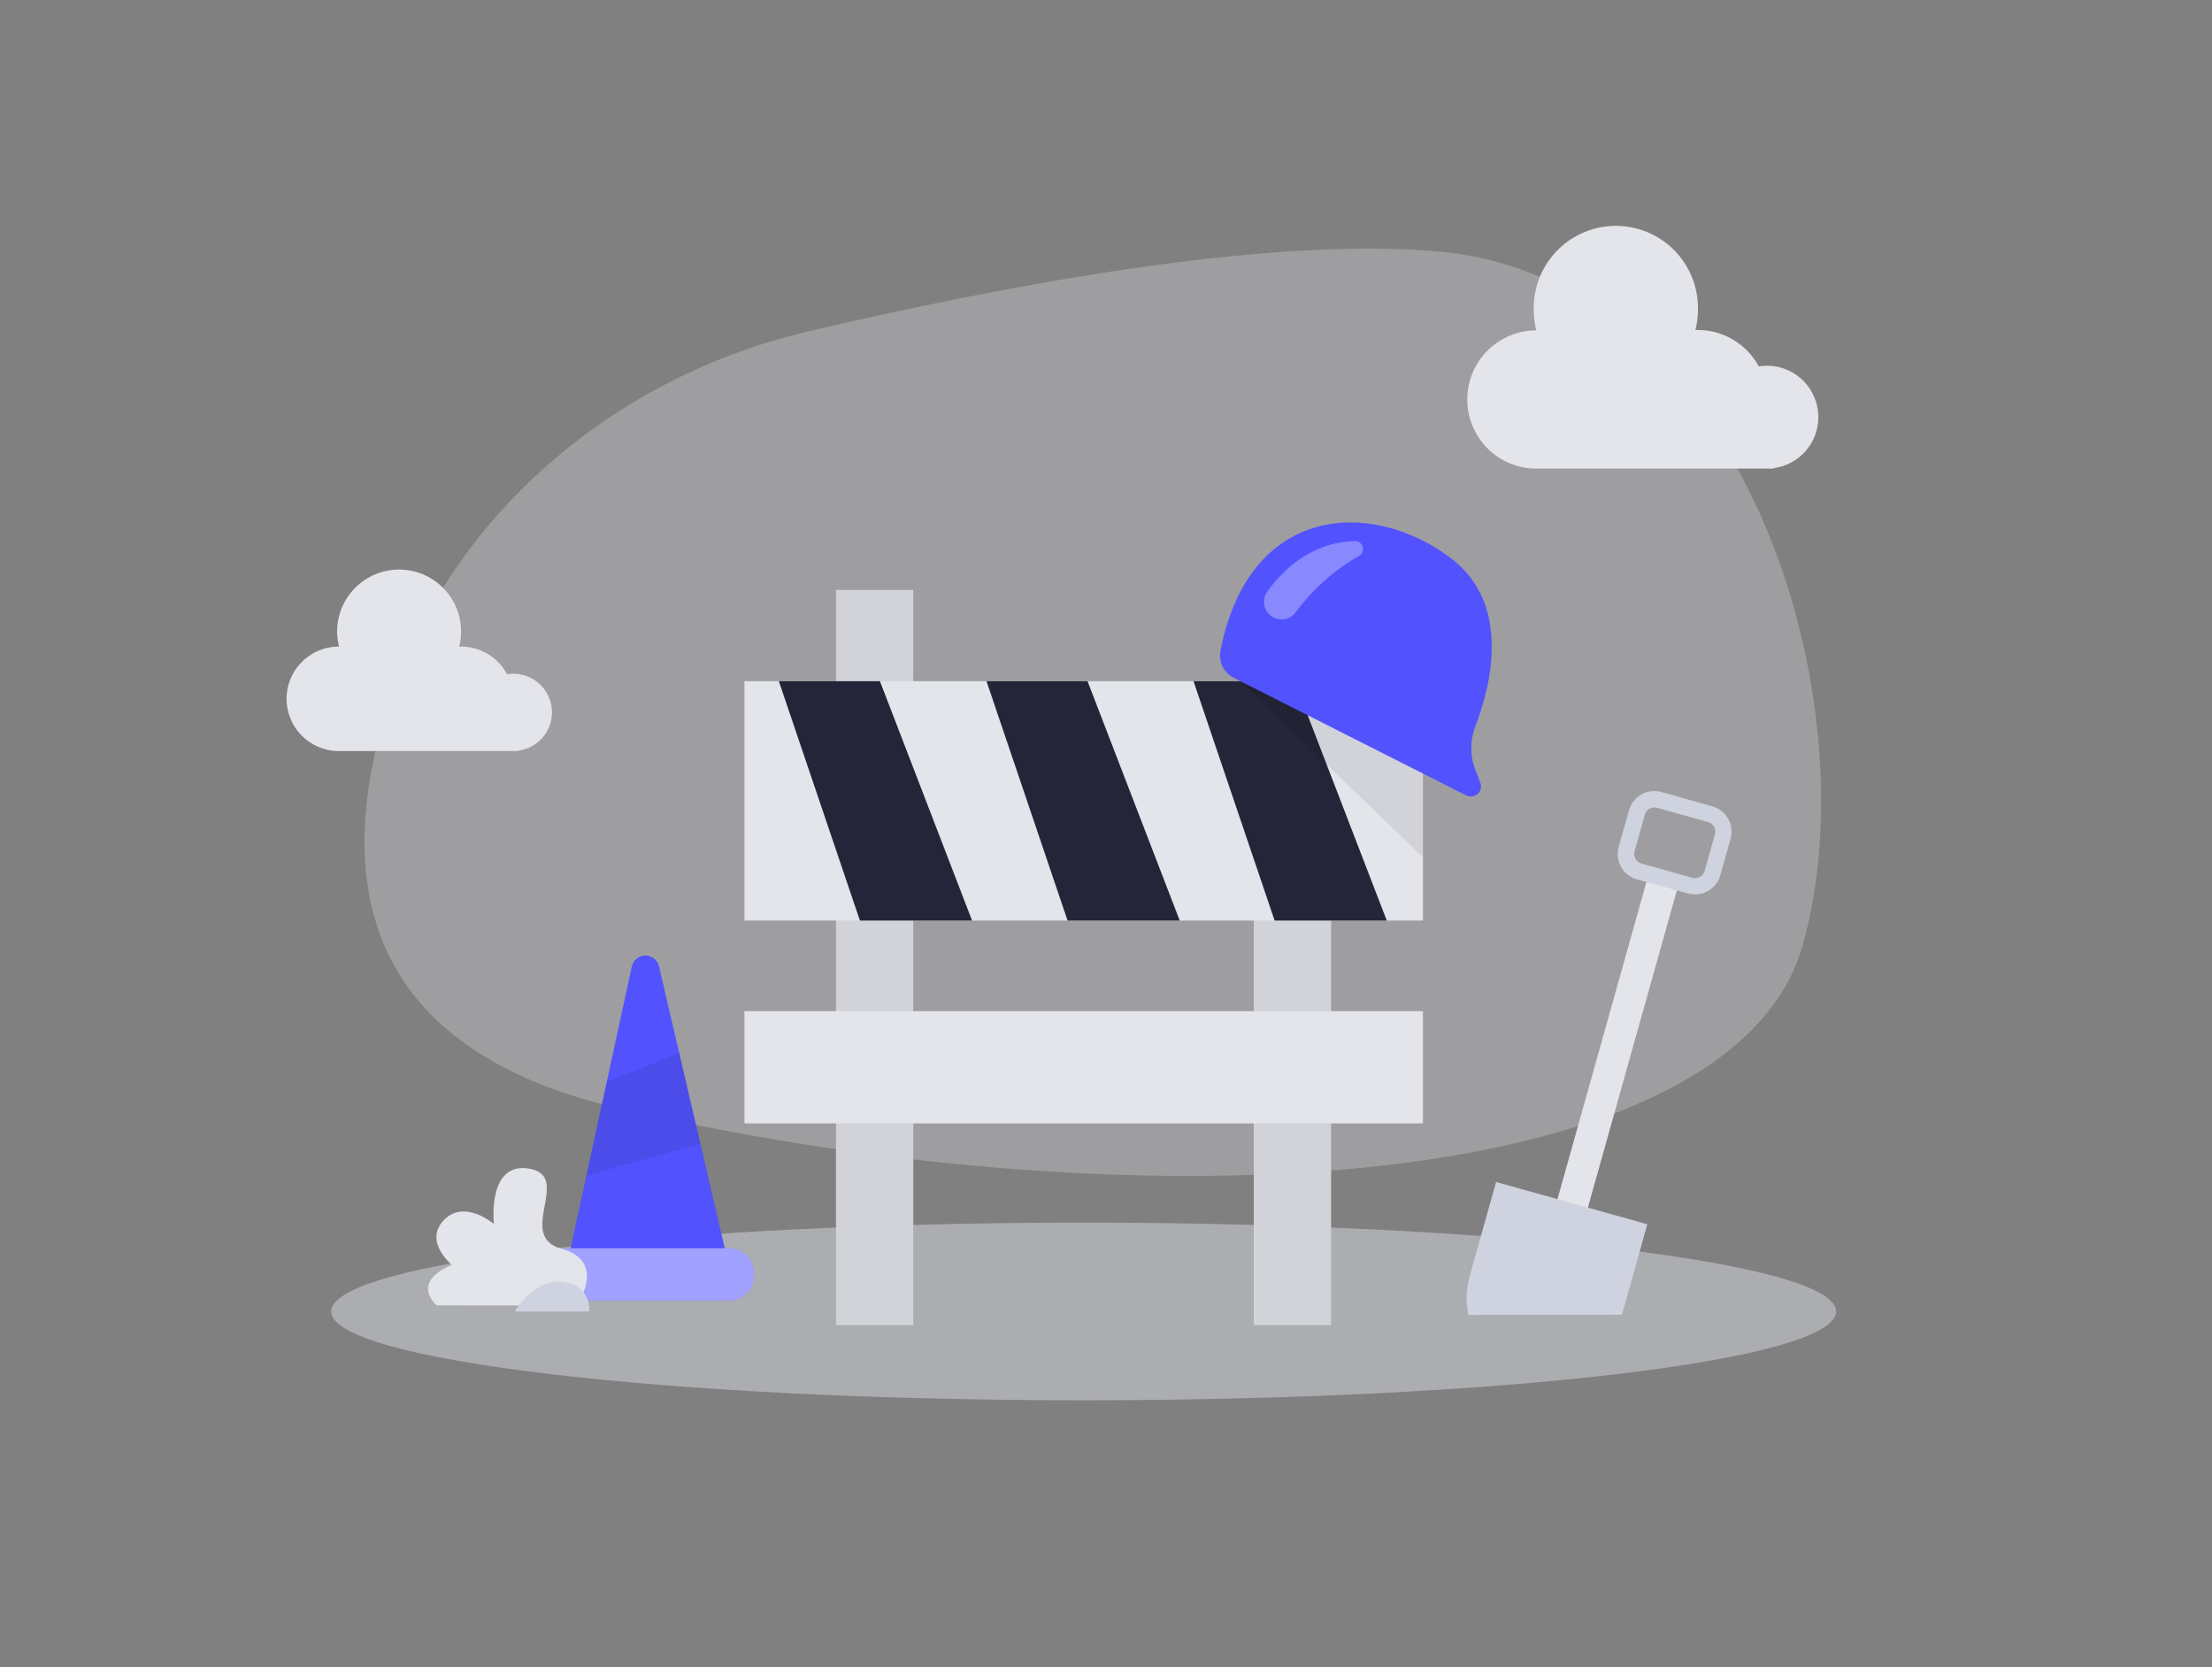 <svg width="406" height="306" viewBox="0 0 406 306" fill="none" xmlns="http://www.w3.org/2000/svg">
<rect x="0" y="0" width="406" height="306" fill="#808080" stroke="none"/>
<path opacity="0.3" d="M148.403 60.808C109.234 70.014 78.287 99.103 69.233 136.496C62.483 164.327 68.411 193.032 113.842 203.486C212.044 226.08 318.142 218.579 330.89 173.452C343.638 128.325 319.979 50.922 263.809 46.131C231.826 43.38 183.816 52.515 148.403 60.808Z" fill="#E3E5EB"/>
<path opacity="0.45" d="M198.899 257.007C275.176 257.007 337.01 249.709 337.01 240.706C337.01 231.703 275.176 224.405 198.899 224.405C122.623 224.405 60.788 231.703 60.788 240.706C60.788 249.709 122.623 257.007 198.899 257.007Z" fill="#E3E5EB"/>
<path d="M308.391 161.245L302.81 159.68L281.397 236.015L286.977 237.58L308.391 161.245Z" fill="#E3E5EB"/>
<path d="M311.118 164.165C310.678 164.163 310.241 164.102 309.819 163.982L300.44 161.394C299.83 161.223 299.26 160.933 298.762 160.542C298.264 160.15 297.848 159.665 297.538 159.112C297.228 158.56 297.029 157.952 296.954 157.323C296.879 156.694 296.929 156.056 297.101 155.446L298.988 148.717C299.334 147.484 300.155 146.44 301.27 145.812C302.385 145.184 303.704 145.024 304.936 145.367L314.295 147.996C315.527 148.344 316.571 149.167 317.198 150.284C317.824 151.401 317.981 152.721 317.634 153.954L315.746 160.684C315.453 161.685 314.844 162.565 314.01 163.193C313.176 163.82 312.161 164.161 311.118 164.165ZM310.631 161.12C310.86 161.185 311.101 161.204 311.338 161.176C311.575 161.148 311.805 161.073 312.013 160.956C312.222 160.839 312.405 160.682 312.552 160.494C312.7 160.307 312.809 160.091 312.874 159.861L314.762 153.132C314.828 152.901 314.848 152.66 314.821 152.422C314.793 152.183 314.719 151.952 314.602 151.743C314.485 151.533 314.328 151.349 314.139 151.201C313.95 151.053 313.734 150.943 313.503 150.879L304.145 148.26C303.915 148.195 303.674 148.176 303.437 148.204C303.2 148.232 302.97 148.307 302.762 148.424C302.554 148.541 302.37 148.698 302.223 148.886C302.075 149.073 301.966 149.289 301.902 149.519L300.014 156.248C299.949 156.478 299.93 156.718 299.958 156.956C299.986 157.193 300.061 157.422 300.178 157.631C300.295 157.839 300.451 158.022 300.639 158.17C300.827 158.318 301.042 158.427 301.272 158.491L310.631 161.12Z" fill="#CFD3DF"/>
<path d="M297.7 241.305L302.358 224.7L274.598 216.945L269.726 234.302C269.076 236.597 269.01 239.018 269.533 241.346L297.7 241.305Z" fill="#CFD3DF"/>
<path d="M167.627 108.279H153.438V243.193H167.627V108.279Z" fill="#E3E5EB"/>
<path d="M244.311 108.279H230.121V243.193H244.311V108.279Z" fill="#E3E5EB"/>
<path opacity="0.08" d="M167.627 108.279H153.438V243.193H167.627V108.279Z" fill="black"/>
<path opacity="0.08" d="M244.311 108.279H230.121V243.193H244.311V108.279Z" fill="black"/>
<path d="M261.17 125.027H136.639V168.956H261.17V125.027Z" fill="#E3E5EB"/>
<path d="M142.953 125.027L157.833 168.956H178.417L161.507 125.027H142.953Z" fill="#25253A"/>
<path d="M181.066 125.027L195.946 168.956H216.53L199.61 125.027H181.066Z" fill="#25253A"/>
<path d="M219.067 125.027L233.947 168.956H254.531L237.611 125.027H219.067Z" fill="#25253A"/>
<path d="M261.17 185.592H136.639V206.186H261.17V185.592Z" fill="#E3E5EB"/>
<path d="M103.53 234.626L115.974 177.36C116.104 176.797 116.422 176.295 116.874 175.935C117.327 175.575 117.888 175.379 118.466 175.379C119.044 175.379 119.605 175.575 120.057 175.935C120.51 176.295 120.827 176.797 120.958 177.36L134.538 235.58L103.53 234.626Z" fill="#5252FF"/>
<path d="M133.868 229.105H103.804C101.326 229.105 99.318 231.113 99.318 233.591V234.21C99.318 236.688 101.326 238.696 103.804 238.696H133.868C136.346 238.696 138.355 236.688 138.355 234.21V233.591C138.355 231.113 136.346 229.105 133.868 229.105Z" fill="#5252FF"/>
<path opacity="0.46" d="M133.868 229.105H103.804C101.326 229.105 99.318 231.113 99.318 233.591V234.21C99.318 236.688 101.326 238.696 103.804 238.696H133.868C136.346 238.696 138.355 236.688 138.355 234.21V233.591C138.355 231.113 136.346 229.105 133.868 229.105Z" fill="white"/>
<path opacity="0.08" d="M111.346 198.614L124.673 193.275L128.56 209.942L107.61 215.737L111.346 198.614Z" fill="black"/>
<path d="M105.864 239.62C105.864 239.62 111.538 231.5 103.073 229.206C94.608 226.912 105.103 215.96 97.227 214.509C89.35 213.058 90.66 224.659 90.66 224.659C90.66 224.659 85.26 219.99 81.464 223.948C77.668 227.907 82.966 232.17 82.966 232.17C82.966 232.17 75.384 234.789 80.114 239.579L105.864 239.62Z" fill="#E3E5EB"/>
<path d="M94.476 240.706C94.476 240.706 98.08 234.535 103.398 235.296C108.717 236.057 108.138 240.706 108.138 240.706H94.476Z" fill="#CFD3DF"/>
<path d="M226.507 124.438L269.137 146.007C269.474 146.174 269.852 146.236 270.224 146.185C270.597 146.133 270.944 145.971 271.223 145.719C271.501 145.467 271.697 145.137 271.785 144.772C271.873 144.406 271.849 144.023 271.715 143.672L270.812 141.368C269.793 138.757 269.793 135.859 270.812 133.248C273.542 126.143 277.582 110.918 266.245 102.402C251.73 91.471 229.299 92.526 224.021 119.363C223.813 120.365 223.944 121.407 224.395 122.326C224.845 123.245 225.588 123.988 226.507 124.438Z" fill="#5252FF"/>
<path opacity="0.08" d="M227.675 125.027L261.159 157.344V141.957L227.675 125.027Z" fill="black"/>
<path opacity="0.31" d="M232.628 108.543C235.216 104.919 240.443 99.53 248.685 99.306C249.009 99.298 249.327 99.397 249.588 99.588C249.849 99.78 250.04 100.053 250.129 100.364C250.219 100.675 250.202 101.008 250.082 101.309C249.962 101.61 249.746 101.862 249.467 102.027C244.915 104.61 240.958 108.124 237.855 112.339C237.412 112.966 236.758 113.414 236.013 113.6C235.268 113.786 234.481 113.699 233.795 113.354C233.37 113.146 232.997 112.848 232.701 112.479C232.405 112.111 232.194 111.682 232.082 111.223C231.971 110.763 231.962 110.285 232.056 109.822C232.15 109.359 232.346 108.922 232.628 108.543Z" fill="white"/>
<path d="M101.317 130.751C101.316 129.722 101.091 128.705 100.658 127.771C100.225 126.837 99.595 126.009 98.81 125.342C98.025 124.676 97.105 124.189 96.113 123.913C95.121 123.638 94.081 123.582 93.066 123.748C92.25 122.218 91.035 120.938 89.55 120.044C88.064 119.151 86.364 118.676 84.631 118.673H84.275C84.508 117.771 84.627 116.843 84.631 115.912C84.631 112.894 83.432 110 81.298 107.866C79.164 105.733 76.27 104.534 73.253 104.534C70.235 104.534 67.341 105.733 65.207 107.866C63.073 110 61.874 112.894 61.874 115.912C61.878 116.843 61.998 117.771 62.23 118.673H61.874C59.386 118.754 57.026 119.799 55.295 121.588C53.563 123.377 52.595 125.77 52.595 128.259C52.595 130.749 53.563 133.142 55.295 134.931C57.026 136.72 59.386 137.765 61.874 137.846H95.136V137.775C96.842 137.551 98.409 136.716 99.546 135.424C100.683 134.132 101.312 132.472 101.317 130.751Z" fill="#E3E5EB"/>
<path d="M333.742 76.53C333.739 74.034 332.746 71.64 330.98 69.876C329.214 68.112 326.819 67.121 324.323 67.121C323.816 67.124 323.31 67.168 322.811 67.253C321.727 65.234 320.117 63.545 318.151 62.368C316.185 61.19 313.937 60.567 311.646 60.564H311.179C311.484 59.373 311.641 58.149 311.646 56.92C311.698 54.908 311.347 52.907 310.613 51.033C309.879 49.159 308.778 47.451 307.373 46.01C305.969 44.569 304.29 43.423 302.436 42.641C300.582 41.859 298.59 41.456 296.578 41.456C294.566 41.456 292.574 41.859 290.72 42.641C288.866 43.423 287.187 44.569 285.782 46.01C284.378 47.451 283.277 49.159 282.543 51.033C281.809 52.907 281.458 54.908 281.51 56.92C281.505 58.173 281.659 59.421 281.967 60.635H281.5C278.223 60.766 275.124 62.16 272.851 64.525C270.579 66.89 269.31 70.043 269.31 73.323C269.31 76.602 270.579 79.755 272.851 82.12C275.124 84.485 278.223 85.879 281.5 86.01H325.551V85.919C327.826 85.622 329.915 84.503 331.423 82.774C332.932 81.045 333.756 78.825 333.742 76.53Z" fill="#E3E5EB"/>
</svg>
